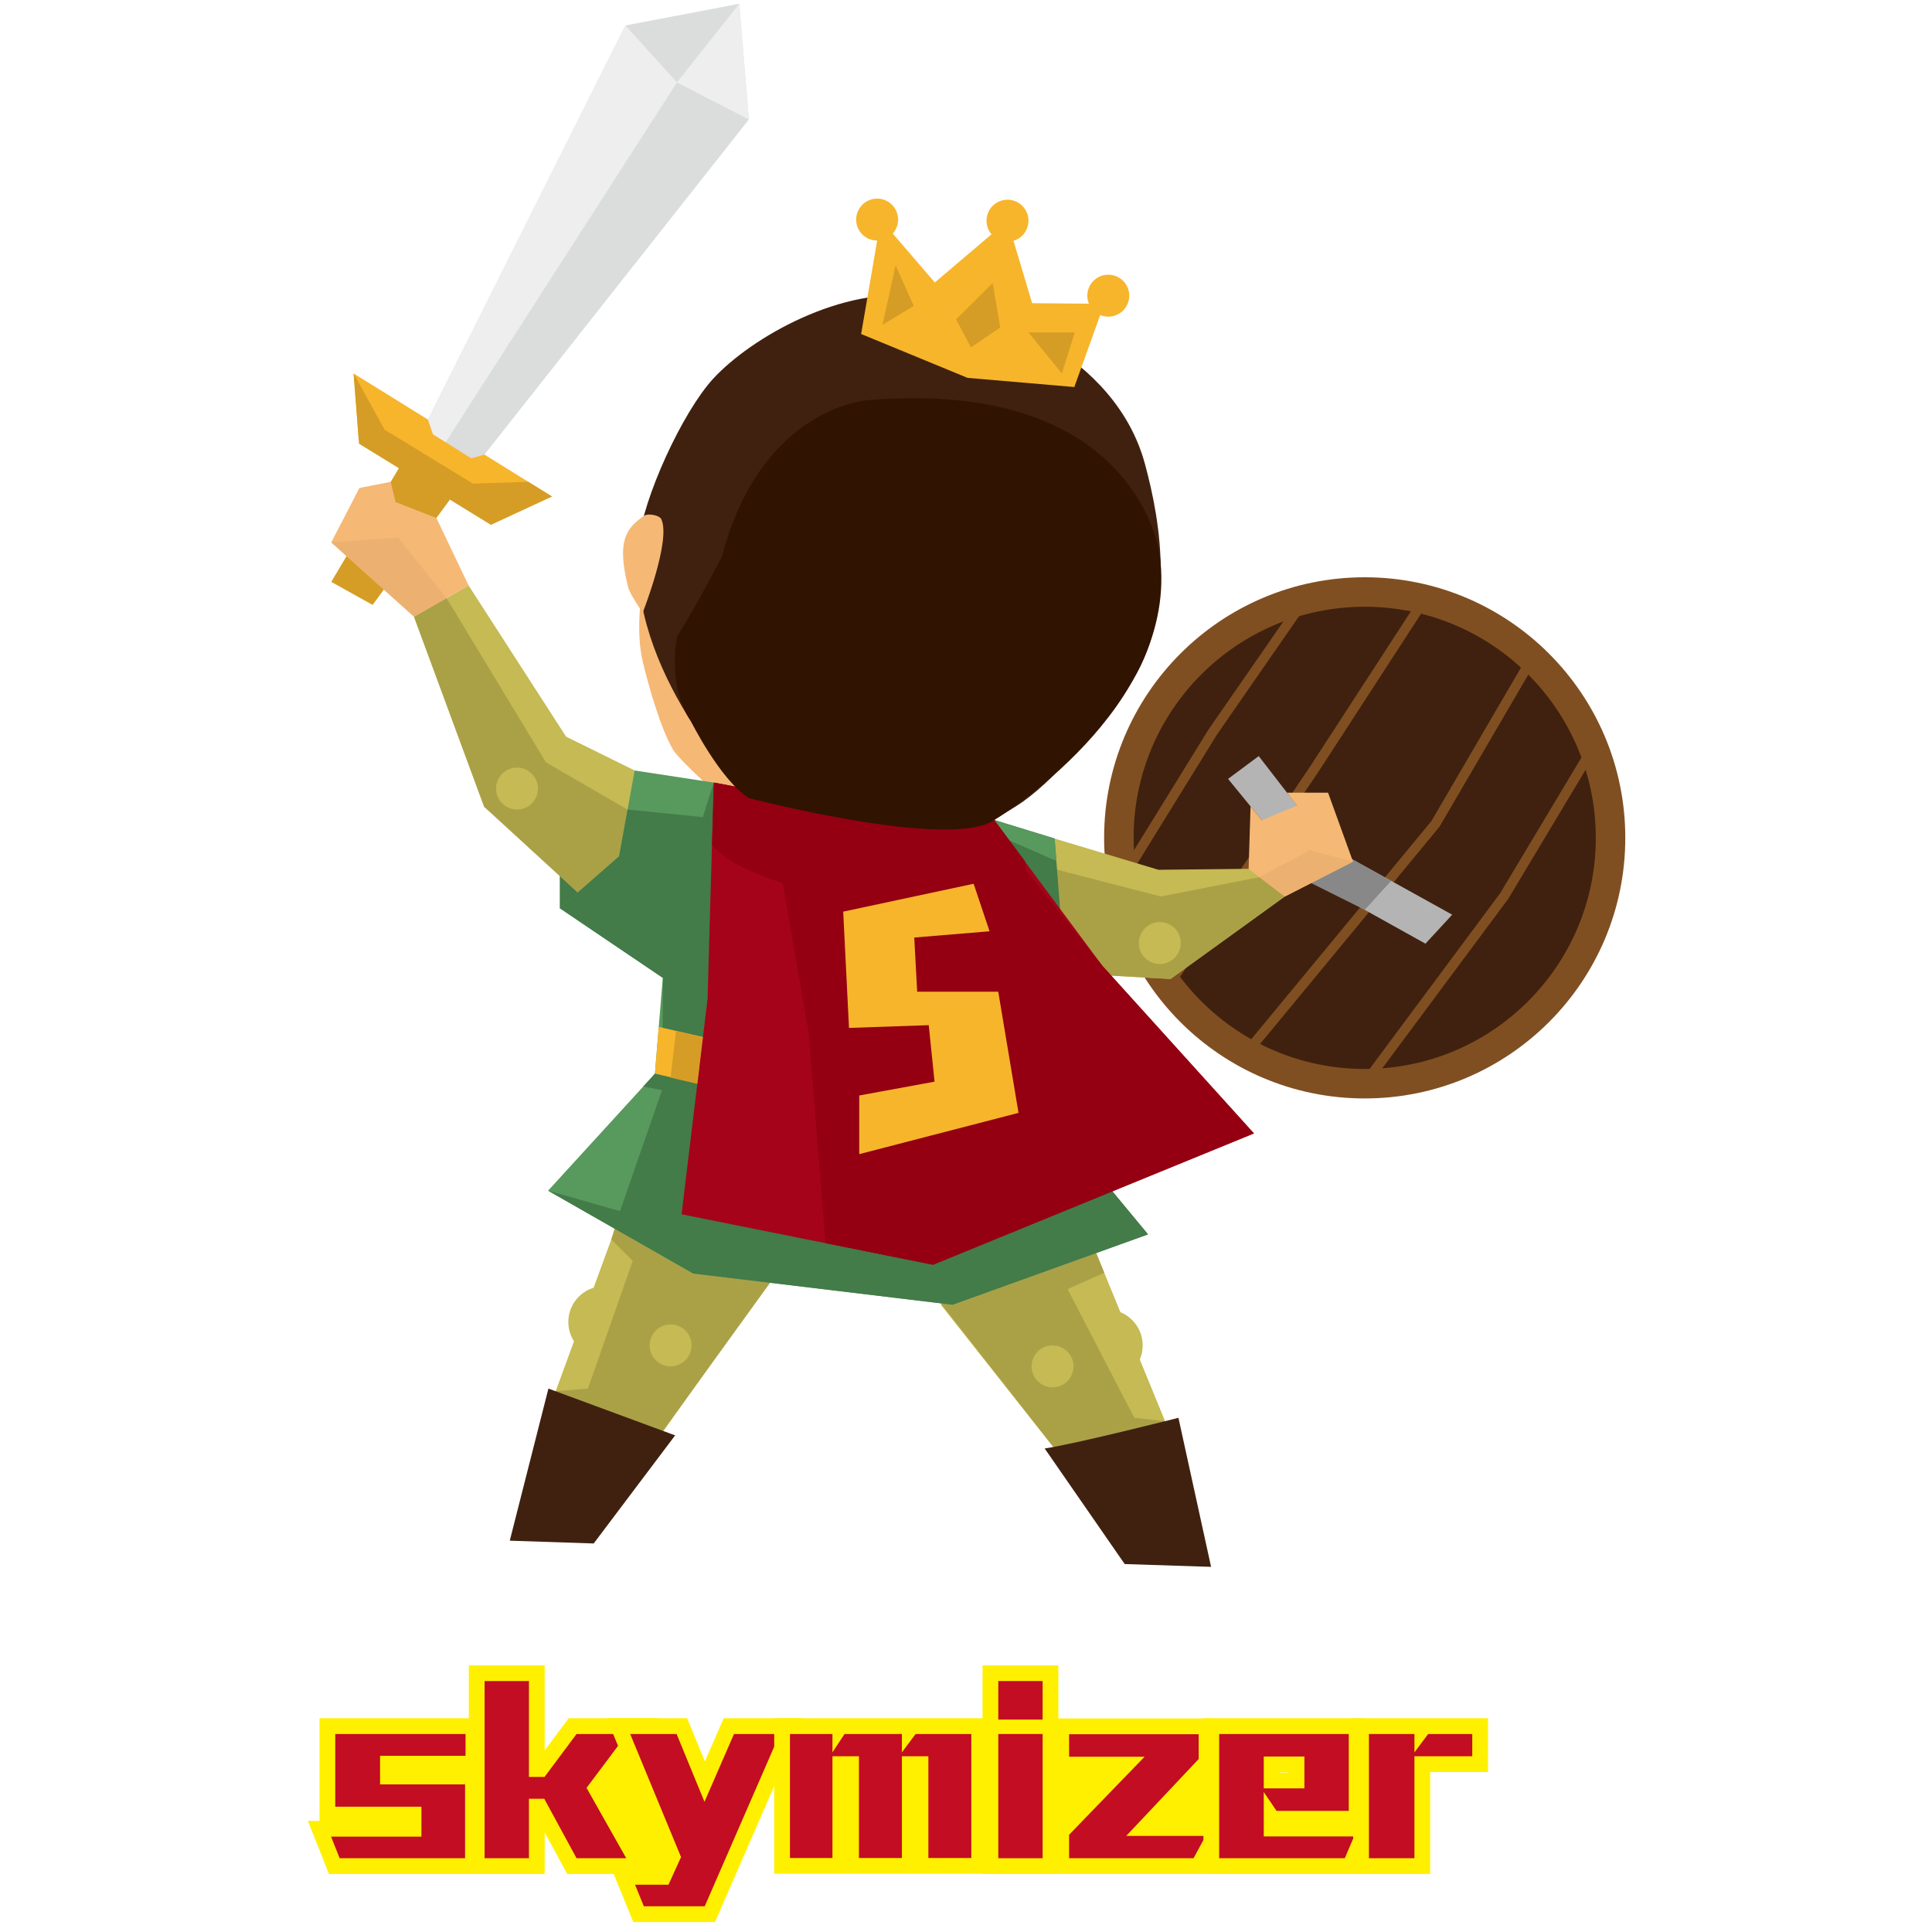 <?xml version="1.0" encoding="UTF-8"?>
<svg id="svg2" width="800" height="800" version="1.1" viewBox="231 183 256 372" xml:space="preserve" xmlns="http://www.w3.org/2000/svg">
   <defs id="defs6"><clipPath id="clipPath26"><path id="path24" d="m0 600h600v-600h-600z"/></clipPath></defs><g id="g10" transform="matrix(1.333 0 0 -1.333 0 800)"><g id="g12" transform="translate(210.06 205.74)"><path id="path14" d="m0 0 12.17 3.219 5.076-5.556v-10.667l-5.79-2.115z" fill="#fff000"/></g><g id="g16" transform="translate(276.9 208.96)"><path id="path18" d="m0 0 0.284-9.012 35.139-2.348v11.54z" fill="#fff000"/></g><g id="g20"><g id="g22" clip-path="url(#clipPath26)"><g id="g28" transform="translate(362.42 341.84)"><path id="path30" d="m0 0c0-19.612-15.899-35.511-35.511-35.511-19.613 0-35.512 15.899-35.512 35.511s15.899 35.511 35.512 35.511c19.612 0 35.511-15.899 35.511-35.511" fill="#40210f"/></g><g id="g32" transform="translate(359.93 354.92)"><path id="path34" d="m0 0-12.863-21.473-20.158-27.118" fill="none" stroke="#804f21" stroke-miterlimit="10" stroke-width="1.42"/></g><g id="g36" transform="translate(351.5 368.48)"><path id="path38" d="m0 0-14.371-24.622-26.218-31.747" fill="none" stroke="#804f21" stroke-miterlimit="10" stroke-width="1.42"/></g><g id="g40" transform="translate(335.55 376.29)"><path id="path42" d="m0 0-15.834-24.385-20.441-30.284" fill="none" stroke="#804f21" stroke-miterlimit="10" stroke-width="1.42"/></g><g id="g44" transform="translate(317.41 375.09)"><path id="path46" d="m0 0-12.459-17.979-13.556-21.947" fill="none" stroke="#804f21" stroke-miterlimit="10" stroke-width="1.42"/></g><g id="g48" transform="translate(362.42 341.84)"><path id="path50" d="m0 0c0-19.612-15.899-35.511-35.511-35.511-19.613 0-35.512 15.899-35.512 35.511s15.899 35.511 35.512 35.511c19.612 0 35.511-15.899 35.511-35.511z" fill="none" stroke="#804f21" stroke-miterlimit="10" stroke-width="4.259"/></g><g id="g52" transform="translate(311.6 353.65)"><path id="path54" d="m0 0 10.037-12.98 17.91-9.928-3.865-4.187-16.631 9.267-11.88 14.536z" fill="#b4b4b5"/></g><g id="g56" transform="translate(330.73 335.63)"><path id="path58" d="m0 0-3.82-4.186-8.444 4.218 4.896 4.053z" fill="#888"/></g><g id="g60" transform="translate(210.64 331.68)"><path id="path62" d="m0 0v10.164l10.82 9.729 4.054-9.729-5.18-9.766z" fill="#437b49"/></g><g id="g64" transform="translate(222.11 327.96)"><path id="path66" d="m0 0-22.389 18.361-10.139 27.471 7.886 4.506 14.082-21.837 9.913-4.892 5.633-13.519z" fill="#c5ba53"/></g><g id="g68" transform="translate(194.28 376.48)"><path id="path70" d="m0 0 14.369-23.745 11.784-6.81 1.673-9.593-8.257-2.967-14.131 12.958-10.14 27.47z" fill="#aaa147"/></g><g id="g72" transform="translate(207.49 348.96)"><path id="path74" d="m0 0c0-1.673-1.357-3.03-3.03-3.03s-3.03 1.357-3.03 3.03 1.357 3.03 3.03 3.03 3.03-1.357 3.03-3.03" fill="#c5ba53"/></g><g id="g76" transform="translate(273.17 344.43)"><path id="path78" d="m0 0 23.94-7.199 13.406 0.142 4.845-4.002-16.494-11.913-20.627 1.127z" fill="#c5ba53"/></g><g id="g80" transform="translate(310.14 337.36)"><path id="path82" d="m0 0 0.28 9.022 1.627-1.991 5.081 2.108-1.439 1.863h5.929l3.605-9.963-9.856-5.037z" fill="#f6b875"/></g><g id="g84" transform="translate(266.38 341.63)"><path id="path86" d="m0 0 16.08-4.384 14.984-3.876 14.265 2.793 3.651-2.793-16.494-11.912-19.812 1.126z" fill="#aaa147"/></g><g id="g88" transform="translate(300.34 326.65)"><path id="path90" d="m0 0c0-1.673-1.357-3.03-3.03-3.03s-3.03 1.357-3.03 3.03 1.357 3.03 3.03 3.03 3.03-1.357 3.03-3.03" fill="#c5ba53"/></g><g id="g92" transform="translate(294.84 268.53)"><path id="path94" d="m0 0c0-2.859-2.318-5.177-5.178-5.177-2.859 0-5.177 2.318-5.177 5.177s2.318 5.178 5.177 5.178c2.86 0 5.178-2.319 5.178-5.178" fill="#c5ba53"/></g><g id="g96" transform="translate(222.23 271.91)"><path id="path98" d="m0 0c0-2.859-2.318-5.178-5.177-5.178-2.86 0-5.178 2.319-5.178 5.178s2.318 5.177 5.178 5.177c2.859 0 5.177-2.318 5.177-5.177" fill="#c5ba53"/></g><g id="g100" transform="translate(265.68 274.4)"><path id="path102" d="m0 0 25.924-32.794 7.045 1.48 0.627 11.557-14.239 34.754z" fill="#c5ba53"/></g><g id="g104" transform="translate(289.29 279.02)"><path id="path106" d="m0 0-5.303-2.362 9.646-18.588 4.439-0.485-0.624-9.232-14.287 3.939-19.101 24.366 24.062 5.213z" fill="#aaa147"/></g><g id="g108" transform="translate(221.9 294.26)"><path id="path110" d="m0 0-12.946-35.344 0.4-11.407 8.613-2.093 26.171 36.793z" fill="#c5ba53"/></g><g id="g112" transform="translate(218.08 283.83)"><path id="path114" d="m0 0 3.102-3.091-6.478-18.448-4.655-0.386-1.096-1.726 14.904-6.337 18.026 24.926-22.532 9.153z" fill="#aaa147"/></g><g id="g116" transform="translate(280.68 253.64)"><path id="path118" d="m0 0c4.48 0.655 19.324 4.427 19.324 4.427l4.715-21.528-12.477 0.404z" fill="#40210f"/></g><g id="g120" transform="translate(226.03 390.75)"><path id="path122" d="m0 0s-5.667-14.011-3.374-23.583c0.826-3.448 2.534-9.452 4.305-12.524 1.451-2.518 14.932-13.891 14.932-13.891l23.781-3.367 8.156 9.67 14.948 47.749-33.322 20.768z" fill="#f6b875"/></g><g id="g124" transform="translate(237.37 348.62)"><path id="path126" d="m 0,0 28.717,-8.549 c 0,0 2.994,1.659 10.516,6.372 C 44.457,1.098 50.849,9.014 54.6,13.909 62.661,24.428 60.064,38.882 57.789,47.25 53.488,63.066 35.31,69.92 25.298,71.393 14.072,73.045 0.855,65.451 -4.582,59.532 -8.996,54.726 -14.756,42.262 -15.361,35.765 -17.086,17.24 0,0 0,0" fill="#40210f"/></g><g id="g128" transform="translate(225.3 387.88)"><path id="path130" d="m0 0c-0.281 0.578-1.921 0.868-2.457 0.499-2.612-1.801-4.032-3.596-2.32-10.36 0.263-1.035 2.099-3.646 2.099-3.646s4.133 10.508 2.678 13.507" fill="#f6b875"/></g><g id="g132" transform="translate(189.75 398.58)"><path id="path134" d="m0 0 30.369 60.608 16.446 3.136 1.39-16.715-41.296-52.336z" fill="#dbdcdc"/></g><g id="g136" transform="translate(188.87 397.72)"><path id="path138" d="m0 0-11.239-18.901 5.971-3.331 13.059 17.785z" fill="#d59d25"/></g><g id="g140" transform="translate(236.56 462.32)"><path id="path142" d="m0 0-8.997-11.359 10.388-5.356z" fill="#eeeeef"/></g><g id="g144" transform="translate(220.12 459.19)"><path id="path146" d="m0 0 7.449-8.223-34.637-53.871-2.593 2.659z" fill="#eeeeef"/></g><g id="g148" transform="translate(180.86 408.92)"><path id="path150" d="m0 0 0.739-9.541 19.05-11.72 8.872 3.485-9.764 6.056-1.906-0.54-5.536 3.477-0.722 2.126z" fill="#f7b52c"/></g><g id="g152" transform="translate(221.46 351.57)"><path id="path154" d="m0 0 11.423-1.745 21.526-9.555 18.763 4.153 7.821-2.581 3.631-24.82-4.586-13.65 15.579-18.809-28.249-10.164-37.442 4.507-20.976 11.968 15.437 16.898 1.127 13.847-14.874 10.058 8.567 7.501z" fill="#58995d"/></g><g id="g156" transform="translate(197.47 378.3)"><path id="path158" d="m0 0-7.886-4.506-11.952 10.73 4.066 7.858 4.528 0.887 0.691-2.925 5.904-2.305z" fill="#f6b875"/></g><g id="g160" transform="translate(232.88 349.83)"><path id="path162" d="m0 0-7.271-23.177-0.198-21.265-6.066-17.465-10.398 2.955 20.976-11.968 37.442-4.506 28.249 10.163-6.842 8.261-51.332 6.009z" fill="#437b49"/></g><g id="g164" transform="translate(224.94 314.53)"><path id="path166" d="m0 0 59.048-13.519-2.816-6.759-56.782 13.519z" fill="#f7b52c"/></g><g id="g168" transform="translate(273.37 344.43)"><path id="path170" d="M 0,0 8.746,-2.69 9.79,-16.183 c 0,0 -8.328,2.063 -9.384,1.748 C -0.65,-14.751 0,0 0,0" fill="#437b49"/></g><g id="g172" transform="translate(224.39 307.78)"><path id="path174" d="m0 0-1.692-1.852 7.748-1.528v1.938z" fill="#437b49"/></g><g id="g176" transform="translate(227.43 313.95)"><path id="path178" d="m0 0-0.782-6.739 3.8-0.878 0.874 6.654z" fill="#d59d25"/></g><g id="g180" transform="translate(209 262.29)"><path id="path182" d="m0 0 18.303-6.759-11.763-15.614-12.124 0.405z" fill="#40210f"/></g><g id="g184" transform="translate(225.52 321.62)"><path id="path186" d="m0 0-14.874 10.058 8.567 7.5 1.227 6.747 10.883-1.092 3.467-20.005z" fill="#437b49"/></g><g id="g188" transform="translate(232.88 349.83)"><path id="path190" d="m0 0-0.89-31.235-3.757-31.127 36.316-7.292 46.358 18.971-21.855 24.167-15.685 21.113-15.86 0.74z" fill="#a50319"/></g><g id="g192" transform="translate(229.68 268.53)"><path id="path194" d="m0 0c0-1.673-1.357-3.03-3.03-3.03s-3.03 1.357-3.03 3.03 1.357 3.03 3.03 3.03 3.03-1.357 3.03-3.03" fill="#c5ba53"/></g><g id="g196" transform="translate(284.85 265.5)"><path id="path198" d="m0 0c0-1.673-1.357-3.03-3.03-3.03s-3.03 1.357-3.03 3.03 1.357 3.03 3.03 3.03 3.03-1.357 3.03-3.03" fill="#c5ba53"/></g><g id="g200" transform="translate(282.12 341.74)"><path id="path202" d="m0 0 0.25-3.236-6.795 2.963-2.201 2.963z" fill="#58995d"/></g><g id="g204" transform="translate(232.92 349.83)"><path id="path206" d="m0 0 24.627-4.663 15.86-0.74 4.402-5.925s3.397-10.232-20.684-6.687c0 0-20.218 3.293-24.492 9.054z" fill="#940012"/></g><g id="g208" transform="translate(194.28 376.48)"><path id="path210" d="m0 0-6.985 8.747-9.669-0.704 11.952-10.73z" fill="#ecb170"/></g><g id="g212" transform="translate(311.71 336.16)"><path id="path214" d="m0 0 7.263 3.907 6.243-1.662-9.855-5.037z" fill="#ecb170"/></g><g id="g216" transform="translate(180.86 408.92)"><path id="path218" d="m0 0 4.475-8.119 12.764-7.793 7.993 0.262 3.429-2.126-8.829-4.093-19.05 11.72z" fill="#d59d25"/></g><g id="g220" transform="translate(255.44 405.09)"><path id="path222" d="m0 0s-15.608-0.634-21.395-22.672c0 0-4.064-7.757-6.481-11.548 0 0-1.465-7.157 1.99-12.127 0 0 4.194-8.467 8.398-11.161 0 0 29.055-7.58 35.448-3.152 0 0 26.882 16.09 23.906 38.269 0 0-3.04 25.489-41.866 22.391" fill="#311301"/></g><g id="g224" transform="translate(278.34 430.96)"><path id="path226" d="m0 0c-0.014-1.673-1.383-3.018-3.056-3.004-1.673 0.015-3.018 1.383-3.004 3.056 0.015 1.674 1.383 3.019 3.056 3.004 1.674-0.014 3.018-1.383 3.004-3.056" fill="#f7b52c"/></g><g id="g228" transform="translate(292.9 420.13)"><path id="path230" d="m0 0c-0.014-1.673-1.383-3.018-3.056-3.004-1.673 0.015-3.018 1.383-3.004 3.056 0.015 1.674 1.383 3.019 3.056 3.004 1.674-0.014 3.018-1.383 3.004-3.056" fill="#f7b52c"/></g><g id="g232" transform="translate(259.51 431.12)"><path id="path234" d="m0 0c-0.014-1.673-1.383-3.018-3.056-3.004-1.673 0.015-3.018 1.383-3.004 3.056 0.015 1.674 1.383 3.019 3.056 3.004 1.674-0.014 3.018-1.383 3.004-3.056" fill="#f7b52c"/></g><g id="g236" transform="translate(254.17 414.62)"><path id="path238" d="m0 0 2.835 16.524 7.808-9.081 10.499 8.923 3.558-11.916 10.42-0.09-4.328-12.019-15.418 1.323z" fill="#f7b52c"/></g><g id="g240" transform="translate(241.89 340.76)"><path id="path242" d="m0 0 4.702-27.084 2.427-30.379 15.532-3.119 46.359 18.972-21.855 24.167-13.745 17.135z" fill="#940012"/></g><g id="g244" transform="translate(273.17 421.98)"><path id="path246" d="m0 0 1.092-6.409-4.225-2.885-2.155 4.041z" fill="#d59d25"/></g><g id="g248" transform="translate(259.15 424.54)"><path id="path250" d="m0 0 2.622-5.863-4.523-2.732z" fill="#d59d25"/></g><g id="g252" transform="translate(278.34 414.85)"><path id="path254" d="m0 0h6.697l-1.877-5.929z" fill="#d59d25"/></g><g id="g256" transform="translate(270.42 335.21)"><path id="path258" d="m0 0-18.84-4.028 0.836-16.793 11.52 0.396 0.837-8.161-10.877-1.998v-8.47l23.008 5.96-2.928 17.503h-11.713l-0.419 7.825 10.877 0.901z" fill="#f7b52c"/></g><g id="g260" transform="translate(178.07 193.31)"><path id="path262" d="m0 0-2.145 5.394h13.588v2.053h-12.445v12.774h21.091v-5.427h-12.345v-1.853h12.278v-12.941z" fill="#c30d23"/></g><g id="g264" transform="translate(199.3 214.67)"><path id="path266" d="m0 0h-23.365v-14.828h-1.681l1.238-3.112 1.242-3.12 0.569-1.433h21.93v14.794h0.067v5.426zm-2.273-2.273v-3.153h-12.345v-4.126h12.278v-10.668h-18.115l-1.241 3.12h13.05v4.327h-12.446v10.5z" fill="#fff000"/></g><g id="g268" transform="translate(212.38 193.31)"><path id="path270" d="m0 0-4.663 8.588h-0.402v-8.588h-8.68v27.869h8.68v-13.854h0.542l4.629 6.206h10.123l-6.756-9.007 6.328-11.214z" fill="#c30d23"/></g><g id="g272" transform="translate(208.46 222.32)"><path id="path274" d="m0 0h-10.953v-30.141h10.953v5.99l2.607-4.802 0.645-1.188h12.424l-1.913 3.389-5.007 8.872 4.946 6.595 2.727 3.636h-12.965l-3.464-4.644v10.02zm-2.273-2.273v-13.854h2.248l4.629 6.206h7.28l-5.837-7.783 5.736-10.165h-7.179l-4.663 8.588h-2.214v-8.588h-6.407v25.596z" fill="#fff000"/></g><g id="g276" transform="translate(222.03 186.37)"><path id="path278" d="m0 0-2.204 5.394h5.79l1.306 2.877-7.808 18.894h9.171l3.293-8.015 3.486 8.015h9.088l-11.825-27.165z" fill="#c30d23"/></g><g id="g280" transform="translate(245.88 214.67)"><path id="path282" d="m0 0h-11.566l-0.595-1.366-2.117-4.868-1.983 4.825-0.579 1.409h-11.63l1.298-3.14 6.97-16.87-0.799-1.762h-6.75l1.28-3.132 1.275-3.12 0.577-1.413h11.805l0.594 1.366 10.836 24.891zm-3.468-2.273-10.836-24.891h-8.789l-1.275 3.12h4.831l1.812 3.992-7.347 17.779h6.709l4.026-9.795 4.26 9.795z" fill="#fff000"/></g><g id="g284" transform="translate(262.75 193.35)"><path id="path286" d="m0 0v14.694h-1.552v-14.694h-8.479v14.694h-1.552v-14.694h-8.411v20.187h18.442v-0.366l0.274 0.366h9.757v-20.187z" fill="#c30d23"/></g><g id="g288" transform="translate(272.36 214.67)"><path id="path290" d="m0 0h-30.745v-22.459h30.745v2.272 17.914zm-2.273-2.273v-17.914h-6.206v14.694h-3.824v-14.694h-6.206v14.694h-3.824v-14.694h-6.14v17.914h6.14v-2.65l1.744 2.65h8.286v-2.65l1.979 2.65z" fill="#fff000"/></g><path id="path292" d="m272.84 221.18h8.68v-27.869h-8.68z" fill="#c30d23"/><g id="g294" transform="translate(282.66 222.32)"><path id="path296" d="m0 0h-10.953v-30.141h10.953v27.868zm-2.273-27.869h-6.407v17.947h6.407zm0 20.028h-6.407v5.569h6.407z" fill="#fff000"/></g><g id="g298" transform="translate(283.08 193.31)"><path id="path300" d="m0 0v4.985l9.359 9.675h-9.359v5.527h20.992v-5.177l-8.971-9.516h10.748l-2.975-5.494z" fill="#c30d23"/></g><g id="g302" transform="translate(305.2 214.64)"><path id="path304" d="m0 0h-23.264v-7.799h7.815l-7.176-7.419-0.639-0.661v-6.58h21.607l0.645 1.19 1.744 3.221 1.818 3.355h-10.024l6.855 7.272 0.619 0.657v4.491zm-2.273-2.273v-3.589l-10.466-11.104h11.473l-1.745-3.22h-17.981v3.388l10.903 11.271h-10.903v3.254z" fill="#fff000"/></g><path id="path306" d="m317.06 208.01h-3.597v-2.322h3.597zm-12.312-14.694v20.221h20.993v-13.377h-12.172l-0.106 0.157v-1.574h13.632l-2.31-5.427z" fill="#c30d23"/><path id="path308" d="m314.6 206.87h1.325v-0.051h-1.325zm12.278 7.799h-23.265v-22.492h21.925l0.588 1.382 1.342 3.154 1.346 3.162h-1.936v12.522zm-14.551-10.122h5.871v4.596h-5.871zm12.278 7.85v-11.104h-10.433l-1.845 2.717v-6.407h13.05l-1.342-3.154h-18.149v17.948z" fill="#fff000"/><g id="g310" transform="translate(326.38 193.31)"><path id="path312" d="m0 0v20.221h8.849v-0.366l0.272 0.366h8.08v-5.493h-8.352v-14.728z" fill="#c30d23"/></g><g id="g314" transform="translate(344.72 214.67)"><path id="path316" d="m0 0h-19.474v-22.493h11.121v14.727h8.353v5.493zm-2.273-2.273v-3.22h-8.353v-14.727h-6.575v17.947h6.575v-2.65l1.98 2.65z" fill="#fff000"/></g></g></g></g></svg>

